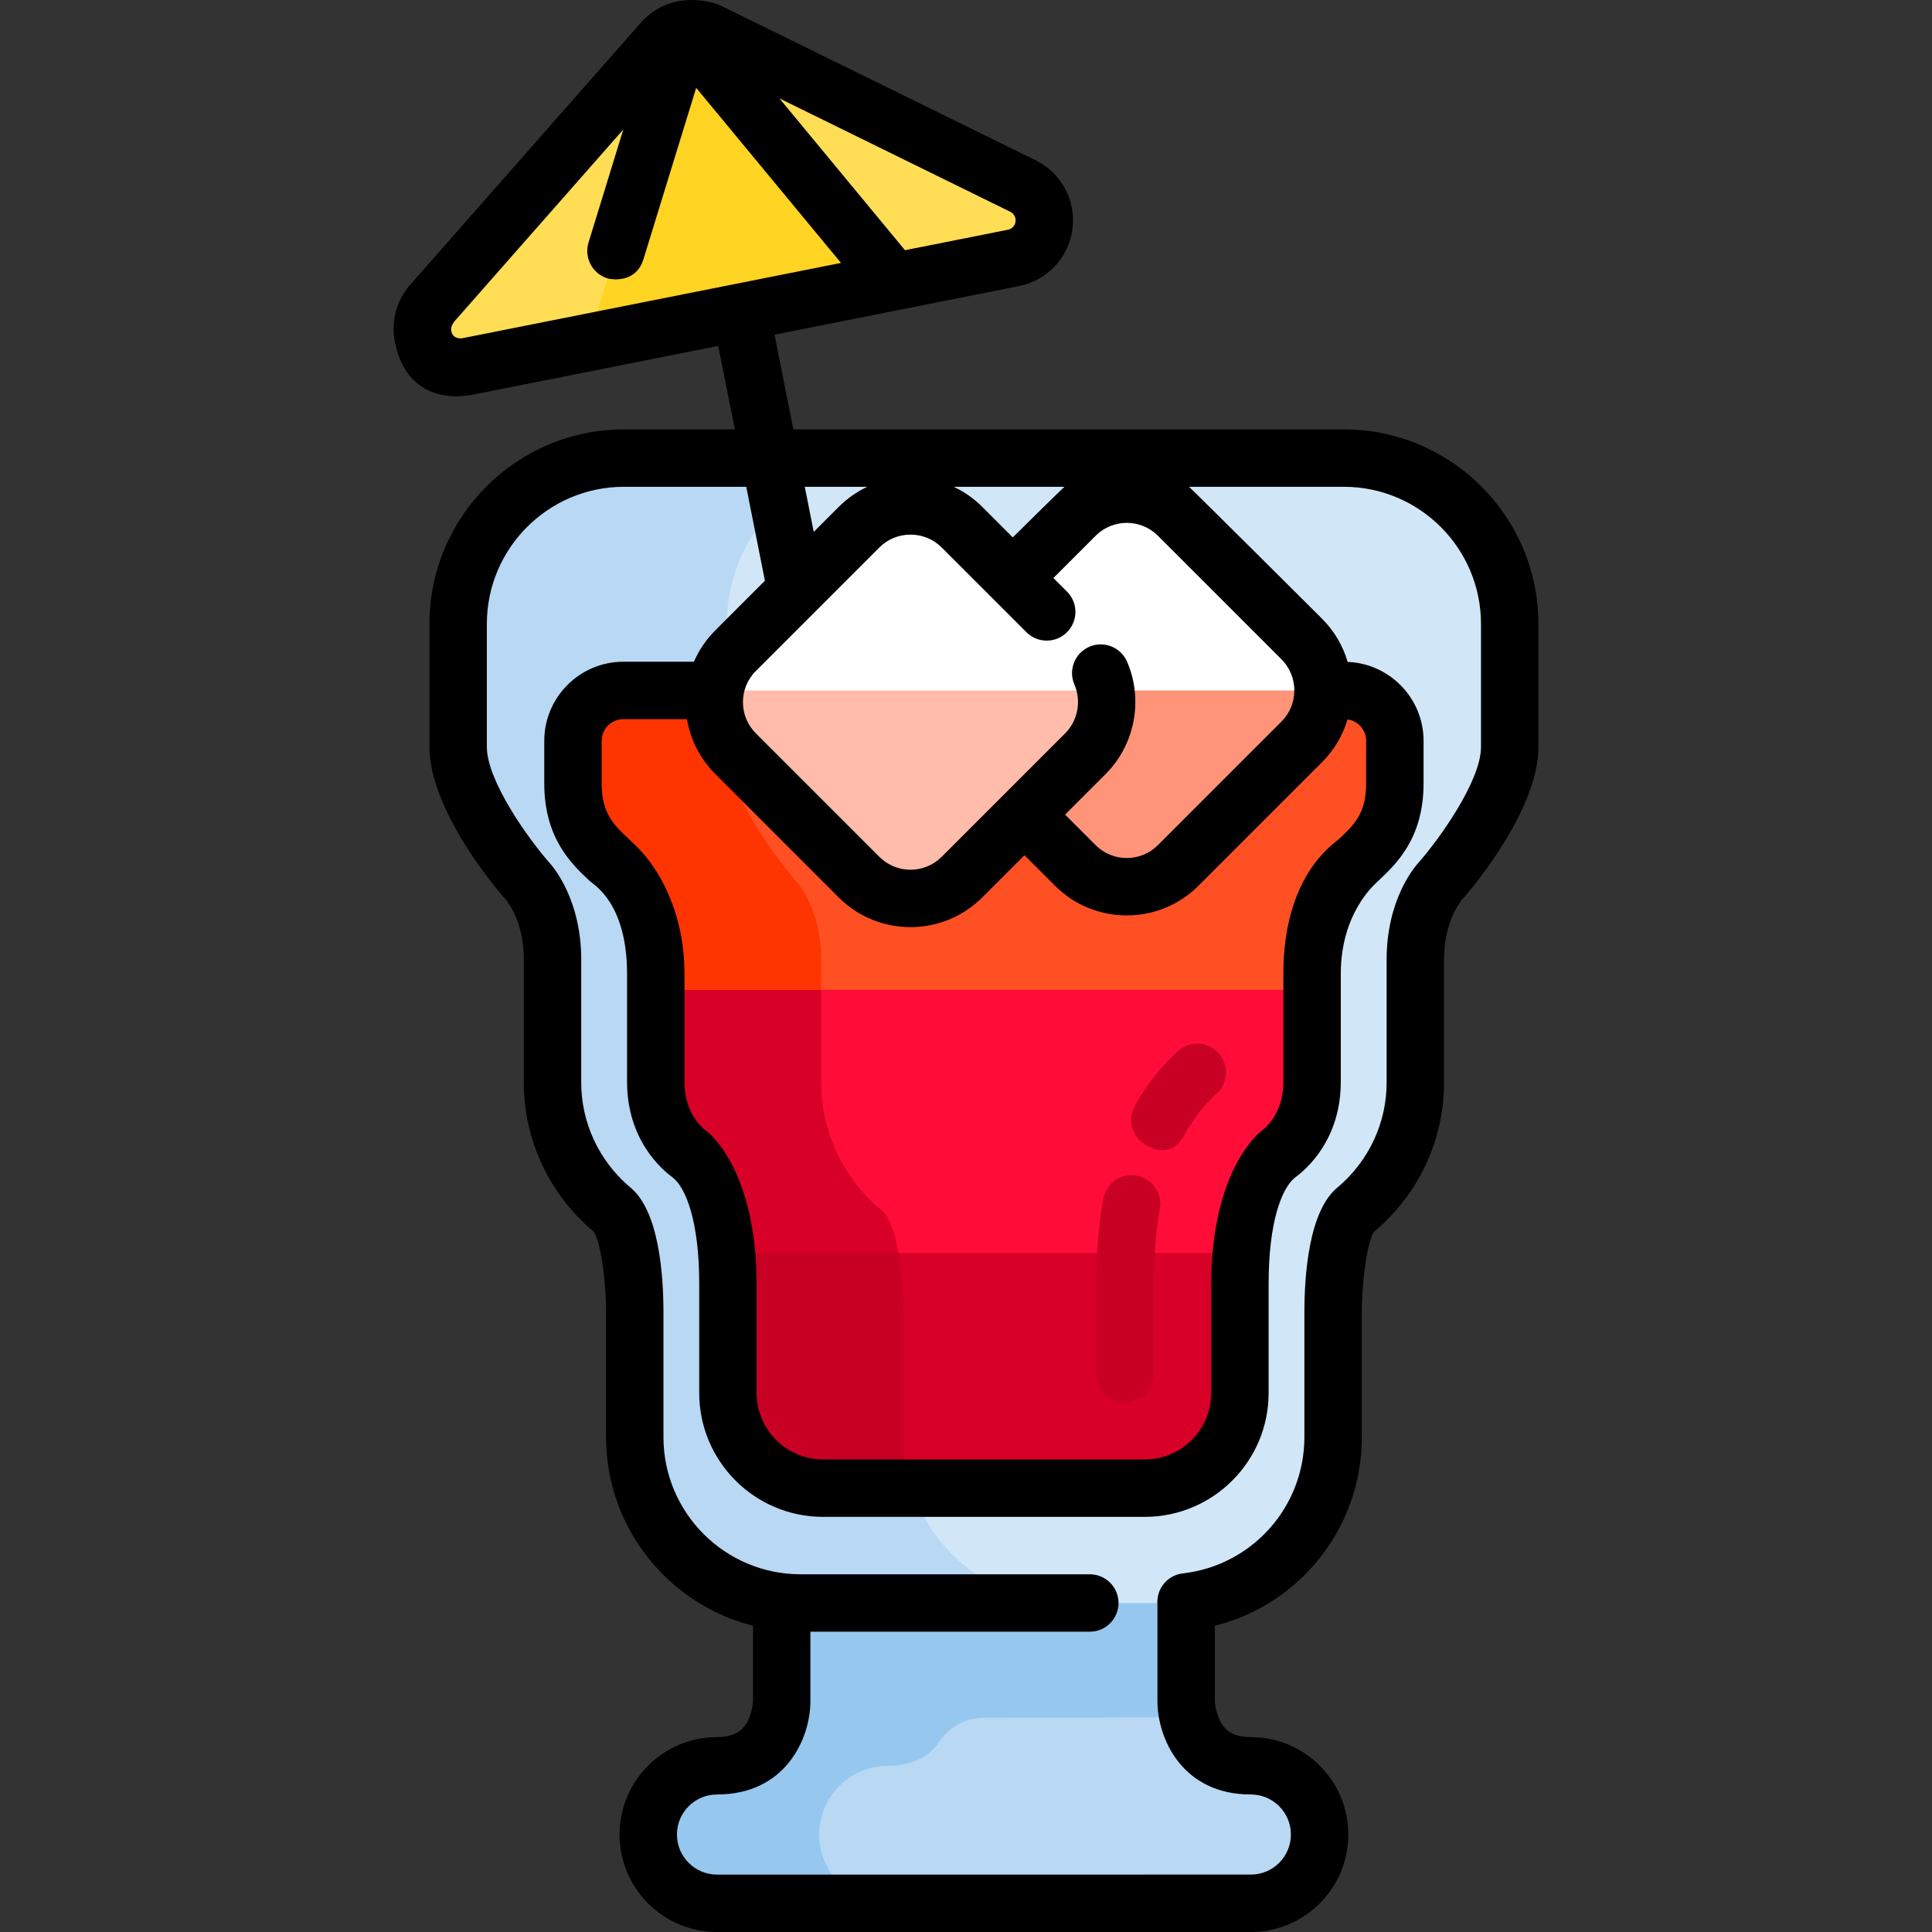 <?xml version="1.0" encoding="iso-8859-1"?>
<!-- Generator: Adobe Illustrator 19.0.0, SVG Export Plug-In . SVG Version: 6.00 Build 0)  -->
<svg version="1.1" id="Capa_1" xmlns="http://www.w3.org/2000/svg" xmlns:xlink="http://www.w3.org/1999/xlink" x="0px" y="0px"
	 viewBox="0 0 512 512" style="enable-background:new 0 0 512 512;" xml:space="preserve">
<rect x="0" y="0" width="512" height="512" fill="#333333" stroke="none"/>
<path style="fill:#B9D8F4;" d="M331.489,467.951c-17.148,0-17.148-17.148-17.148-17.148v-35.37H207.159v35.37
	c0,0,0,17.148-17.148,17.148c-10.022,0-18.221,8.199-18.221,18.221l0,0c0,10.022,8.199,18.221,18.221,18.221h141.48
	c10.022,0,18.221-8.199,18.221-18.221l0,0C349.71,476.15,341.511,467.951,331.489,467.951z"/>
<path style="fill:#96C8EF;" d="M235.304,504.392c-10.021-0.001-18.219-8.2-18.219-18.221c0-10.021,8.199-18.221,18.221-18.221
	c6.181,0,10.126-2.232,12.655-5.081l0,0c0.579-0.652,4.167-7.631,12.789-7.631c0,0,52.325-0.093,54.17-0.231
	c-0.576-2.417-0.579-4.205-0.579-4.205v-35.37H207.159v35.37c0,0,0,17.15-17.148,17.15c-10.022,0-18.221,8.199-18.221,18.221
	c0,10.022,8.199,18.221,18.221,18.221h45.294V504.392z"/>
<path style="fill:#D1E7F8;" d="M356.141,121.398H165.358c-24.17,0-43.944,19.775-43.944,43.944v32.616
	c0,14.676,18.529,35.779,18.576,35.812c0,0,6.434,6.955,6.434,20.514v32.616c0,13.391,6.077,25.426,15.602,33.503
	c6.282,4.459,6.193,27.843,6.193,27.843v32.616c0,24.17,19.775,43.944,43.944,43.944h97.177c24.17,0,43.944-19.775,43.944-43.944
	v-32.616c0-0.001-0.089-23.384,6.193-27.843c9.525-8.077,15.602-20.111,15.602-33.503v-32.616c0-13.559,6.433-20.514,6.433-20.514
	c0.046-0.032,18.576-21.136,18.576-35.812v-32.616C400.085,141.173,380.31,121.398,356.141,121.398z"/>
<path style="fill:#B9D8F4;" d="M239.412,380.863v-32.617c0-0.001,0.089-23.384-6.193-27.843
	c-9.525-8.077-15.602-20.111-15.602-33.503v-32.617c0-13.559-6.434-20.514-6.434-20.514c-0.046-0.032-18.576-21.136-18.576-35.812
	v-32.616c0-24.17,19.775-43.944,43.944-43.944h-71.196c-24.17,0-43.944,19.775-43.944,43.944v32.616
	c0,14.676,18.529,35.779,18.576,35.812c0,0,6.434,6.955,6.434,20.514V286.9c0,13.39,6.077,25.426,15.602,33.503
	c6.282,4.459,6.193,27.842,6.193,27.843v32.617c0,24.17,19.775,43.944,43.944,43.944h71.196
	C259.187,424.808,239.412,405.033,239.412,380.863z"/>
<path style="fill:#FFDE55;" d="M114.792,80.058l60.952-69.252c3.026-3.437,7.977-4.421,12.086-2.403l83.259,40.889
	c3.903,1.917,6.15,6.109,5.586,10.42c-0.564,4.312-3.814,7.785-8.079,8.633l-144.544,28.74c-0.009,0.002-0.014,0.003-0.019,0.004
	c-5.495,1.092-10.834-2.476-11.927-7.971C111.429,85.715,112.541,82.37,114.792,80.058z"/>
<polygon style="fill:#FFD422;" points="236.863,74.655 181.371,7.561 155.767,90.78 "/>
<path style="fill:#FF0C38;" d="M356.304,182.977H165.195c-7.373,0-13.35,5.978-13.35,13.35v11.252
	c0,14.262,8.305,18.326,12.814,23.532c0.041,0.048,0.082,0.094,0.125,0.142c2.112,2.371,9.005,11.315,9.005,26.856v28.618
	c0,13.138,8.629,18.905,9.015,19.199c6.573,4.994,10.163,17.292,10.106,34.671v28.574c0,13.9,11.308,25.207,25.207,25.207h85.265
	c13.9,0,25.207-11.308,25.207-25.207v-28.574c-0.057-17.38,3.533-29.678,10.106-34.671c0.386-0.294,9.015-6.062,9.015-19.199
	v-28.618c0-15.54,6.893-24.484,9.005-26.856c0.043-0.047,0.083-0.094,0.125-0.142c4.508-5.207,12.814-9.27,12.814-23.532v-11.252
	C369.655,188.954,363.677,182.977,356.304,182.977z"/>
<path style="fill:#D80027;" d="M165.195,182.977c-7.373,0-13.35,5.978-13.35,13.35v11.252c0,14.262,8.305,18.326,12.814,23.532
	c0.041,0.048,0.082,0.094,0.125,0.142c2.112,2.372,9.005,11.315,9.005,26.856v28.619c0,13.138,8.629,18.905,9.015,19.199
	c6.573,4.994,10.163,17.292,10.107,34.67v28.574c0,13.9,11.309,25.207,25.207,25.207h23.443c-1.389-4.263-2.148-8.803-2.148-13.514
	v-32.617c0-0.001,0.089-23.384-6.192-27.843c-9.525-8.077-15.602-20.111-15.602-33.503v-32.617c0-13.559-6.434-20.514-6.434-20.514
	c-0.046-0.032-18.576-21.136-18.576-35.812v-14.982L165.195,182.977L165.195,182.977z"/>
<path style="fill:#FF5023;" d="M356.305,182.977h-191.11c-7.373,0-13.35,5.978-13.35,13.35v11.252
	c0,14.262,8.305,18.326,12.814,23.532c0.041,0.048,0.082,0.095,0.125,0.142c2.112,2.372,9.005,11.315,9.005,26.856v4.206h173.923
	v-4.207c0-15.54,6.893-24.484,9.005-26.856c0.043-0.047,0.083-0.094,0.125-0.142c4.509-5.207,12.814-9.27,12.814-23.532v-11.252
	C369.655,188.954,363.677,182.977,356.305,182.977z"/>
<path style="fill:#FF3501;" d="M165.195,182.977c-7.373,0-13.35,5.978-13.35,13.35v11.252c0,14.262,8.305,18.326,12.814,23.532
	c0.041,0.048,0.082,0.095,0.125,0.142c2.112,2.372,9.005,11.315,9.005,26.856v4.206h43.831v-8.03
	c0-13.559-6.434-20.514-6.434-20.514c-0.046-0.032-18.576-21.136-18.576-35.812v-14.982L165.195,182.977L165.195,182.977z"/>
<path style="fill:#D80027;" d="M192.609,332.087c0.204,2.682,0.309,5.514,0.3,8.509v28.574c0,13.9,11.309,25.207,25.207,25.207
	h85.265c13.9,0,25.207-11.308,25.207-25.207v-28.574c-0.01-2.995,0.096-5.827,0.3-8.509H192.609z"/>
<g>
	<path style="fill:#C70024;" d="M192.91,340.597v28.574c0,13.9,11.309,25.207,25.207,25.207h23.444
		c-1.389-4.263-2.148-8.803-2.148-13.514v-32.617c0,0,0.03-8.449-1.309-16.16H192.61C192.813,334.769,192.92,337.601,192.91,340.597
		z"/>
	<path style="fill:#C70024;" d="M303.696,303.441c-3.64-2.098-5-6.669-2.962-10.343c3.105-5.594,6.953-10.49,11.444-14.552
		c3.113-2.82,7.925-2.579,10.745,0.538c2.819,3.115,2.578,7.926-0.538,10.745c-3.247,2.938-6.056,6.521-8.346,10.651
		C312.65,302.985,309.776,306.945,303.696,303.441z"/>
	<path style="fill:#C70024;" d="M298.16,371.556c-4.202,0-7.608-3.405-7.608-7.608v-23.253c-0.026-8.244,0.587-15.984,1.828-22.981
		c0.732-4.136,4.686-6.903,8.818-6.163c4.136,0.733,6.897,4.68,6.163,8.818c-1.081,6.106-1.618,12.937-1.594,20.302v23.277
		C305.767,368.149,302.361,371.556,298.16,371.556z"/>
</g>
<path style="fill:#FFFFFF;" d="M284.975,229.356l-32.75-32.749c-7.495-7.495-7.495-19.759-0.001-27.255l32.751-32.753
	c7.495-7.496,19.76-7.496,27.255-0.001l32.749,32.749c7.495,7.495,7.495,19.759,0.001,27.255l-32.751,32.753
	C304.736,236.851,292.471,236.851,284.975,229.356z"/>
<path style="fill:#FF9478;" d="M246.605,182.977c-0.001,4.941,1.873,9.882,5.621,13.63l32.75,32.749
	c7.496,7.495,19.76,7.495,27.255-0.001l32.751-32.753c3.747-3.747,5.62-8.686,5.62-13.626H246.605V182.977z"/>
<path style="fill:#FFFFFF;" d="M227.665,232.457l-32.75-32.749c-7.495-7.495-7.495-19.759-0.001-27.255l32.751-32.753
	c7.495-7.496,19.76-7.496,27.255-0.001l32.75,32.749c7.495,7.495,7.495,19.759,0.001,27.255l-32.751,32.753
	C247.425,239.952,235.161,239.953,227.665,232.457z"/>
<path style="fill:#FFBCAB;" d="M194.915,199.709l32.75,32.749c7.495,7.495,19.76,7.495,27.255-0.001l32.751-32.753
	c4.534-4.535,6.306-10.813,5.354-16.727H189.561C188.608,188.892,190.38,195.172,194.915,199.709z"/>
<path d="M407.693,165.343c0-28.426-23.126-51.552-51.552-51.552H210.25l-4.99-25.095l64.819-12.887
	c7.47-1.485,13.153-7.557,14.139-15.106c0.991-7.552-2.938-14.881-9.774-18.239l-83.259-40.89c-2.422-1.189-13.23-4.383-21.15,4.205
	l-60.843,69.129c-3.972,4.181-5.675,10.032-4.545,15.695c3.573,17.911,19.728,14.175,20.872,13.948l64.82-12.888l4.4,22.128H165.36
	c-28.426,0-51.552,23.126-51.552,51.552v32.616c0,15.935,16.181,36.015,20.671,40.911l-0.073,0.067l-0.088-0.097
	c0.185,0.213,4.5,5.348,4.5,15.445V286.9c0,15.122,6.665,29.448,18.289,39.305c0.079,0.067,0.159,0.134,0.241,0.197
	c1.744,2.384,3.289,12.66,3.263,21.844v32.616c0,24.077,16.593,44.346,38.943,49.987v19.952c0,0.024-0.1,2.691-1.34,5.172
	c-1.017,2.035-2.869,4.37-8.201,4.37c-14.241,0-25.828,11.587-25.828,25.828S175.771,512,190.013,512h141.48
	c14.241,0,25.828-11.587,25.828-25.828s-11.587-25.828-25.828-25.828c-5.169,0-7.012-2.171-8.041-4.061
	c-1.41-2.592-1.499-5.481-1.5-5.481v-19.953c22.619-5.682,38.943-26.081,38.943-49.985v-32.642
	c-0.025-9.16,1.519-19.436,3.263-21.82c0.082-0.064,0.162-0.13,0.241-0.197c11.623-9.856,18.289-24.183,18.289-39.305v-32.616
	c0-10.097,4.315-15.232,4.5-15.445l-0.088,0.097l-0.073-0.067c4.49-4.895,20.671-24.975,20.671-40.91v-32.616H407.693z
	 M269.131,58.727c-0.142,1.078-0.952,1.944-2.02,2.156l-27.281,5.424l-33.277-40.234l61.181,30.047
	C268.712,56.6,269.273,57.646,269.131,58.727z M122.569,89.623c-0.005,0.003-2.559,0.506-3-1.987
	c-0.21-1.188,0.85-2.456,0.934-2.552l44.676-50.759l-9.212,29.942c-1.236,4.016,1.018,8.272,5.034,9.507
	c0.745,0.23,7.444,1.519,9.507-5.034l13.988-45.466l38.38,46.404L122.569,89.623z M350.361,201.982
	c3.27-3.27,5.52-7.182,6.749-11.333c2.784,0.394,4.936,2.787,4.936,5.679v11.252c0,8.01-3.189,11.004-7.226,14.792
	c-1.248,1.172-14.717,9.513-14.717,35.736v28.618c0,8.386-4.823,12.284-5.791,12.981c-0.052,0.038-13.332,9.775-13.332,40.89v28.574
	c0,9.704-7.896,17.601-17.601,17.601h-85.265c-9.704,0-17.601-7.896-17.601-17.601v-28.55c0-31.393-13.28-40.877-13.332-40.915
	c-0.968-0.697-5.791-4.595-5.791-12.981v-28.618c0-18.234-8.369-29.04-10.985-31.976c-1.193-1.377-2.483-2.589-3.732-3.76
	c-4.037-3.789-7.226-6.782-7.226-14.792v-11.252c0-3.166,2.576-5.742,5.742-5.742h16.865c0.897,5.314,3.383,10.41,7.476,14.503
	l32.75,32.749c5.24,5.24,12.122,7.859,19.006,7.859s13.769-2.62,19.009-7.861l11.197-11.198l8.098,8.099
	c5.241,5.24,12.123,7.86,19.007,7.86c6.883-0.001,13.768-2.621,19.009-7.862L350.361,201.982z M339.602,191.223l-32.75,32.752
	c-4.547,4.549-11.949,4.549-16.497,0.002l-8.099-8.099l10.795-10.796c7.721-7.722,9.987-19.666,5.638-29.722
	c-1.668-3.856-6.144-5.628-10.002-3.962c-3.857,1.669-5.631,6.147-3.962,10.002c1.895,4.38,0.917,9.573-2.431,12.923l-32.75,32.752
	c-4.548,4.549-11.95,4.55-16.497,0.001l-32.749-32.749c-4.548-4.547-4.548-11.948-0.001-16.497l32.751-32.752
	c2.188-2.188,5.117-3.394,8.249-3.394c3.13,0,6.06,1.205,8.249,3.394l22.466,22.465c2.97,2.97,7.787,2.971,10.758-0.001
	c2.971-2.971,2.971-7.788-0.001-10.758l-3.608-3.608l11.198-11.198c4.548-4.55,11.949-4.549,16.496-0.001l32.75,32.749
	C344.15,179.275,344.15,186.674,339.602,191.223z M268.399,142.417l-8.099-8.099c-2.227-2.226-4.781-4.012-7.554-5.314h29.369
	C281.243,129.684,268.399,142.417,268.399,142.417z M229.841,129.005c-2.774,1.303-5.328,3.089-7.555,5.315l-6.635,6.635
	l-2.377-11.95C213.275,129.005,229.841,129.005,229.841,129.005z M392.478,197.959c0,9.03-11.165,24.556-16.599,30.697
	c-1.059,1.162-8.41,9.813-8.41,25.629v32.616c0,10.571-4.642,20.602-12.745,27.558c-7.946,6.118-9.084,23.753-9.048,33.789v32.616
	c0,18.49-13.855,34.011-32.227,36.105c-4.086,0.466-7.035,4.087-6.715,8.152v25.681c0,9.952,6.593,24.756,24.756,24.756
	c5.853,0,10.613,4.76,10.613,10.613s-4.76,10.613-10.613,10.613H190.01c-5.853,0-10.613-4.76-10.613-10.613
	s4.76-10.613,10.613-10.613c18.163,0,24.756-14.805,24.756-24.756v-18.386h74.047c4.202,0,7.608-3.405,7.608-7.608
	c0-4.202-3.405-7.608-7.608-7.608h-76.652c-20.036,0-36.337-16.301-36.337-36.337v-32.59c0.037-10.063-1.102-27.699-9.048-33.816
	c-8.104-6.955-12.745-16.986-12.745-27.558v-32.616c0-15.817-7.351-24.466-8.41-25.629c-5.434-6.141-16.599-21.666-16.599-30.697
	v-32.616c0-20.036,16.3-36.337,36.337-36.337h32.403l4.949,24.892l-13.176,13.177c-2.459,2.459-4.333,5.283-5.638,8.296h-18.702
	c-11.556,0-20.957,9.402-20.957,20.957v11.252c0,14.598,7.239,21.391,12.029,25.887c1.01,0.948,9.913,5.772,9.913,24.642v28.618
	c0,15.299,9.145,23.172,12.071,25.296c3.454,2.681,7.106,11.57,7.051,28.574v28.574c0,18.095,14.721,32.816,32.816,32.816h85.265
	c18.095,0,32.816-14.721,32.816-32.816v-28.598c-0.056-16.975,3.595-25.865,7.048-28.548c2.888-2.092,12.074-9.964,12.074-25.298
	v-28.618c0-16.081,8.903-23.694,9.913-24.642c4.791-4.496,12.029-11.289,12.029-25.887v-11.252c0-11.273-8.955-20.471-20.121-20.915
	c-1.222-4.193-3.481-8.145-6.781-11.445c0,0-34.394-34.283-35.267-34.962h41.047c20.036,0,36.337,16.3,36.337,36.337
	L392.478,197.959L392.478,197.959z"/>
<g>
</g>
<g>
</g>
<g>
</g>
<g>
</g>
<g>
</g>
<g>
</g>
<g>
</g>
<g>
</g>
<g>
</g>
<g>
</g>
<g>
</g>
<g>
</g>
<g>
</g>
<g>
</g>
<g>
</g>
</svg>
